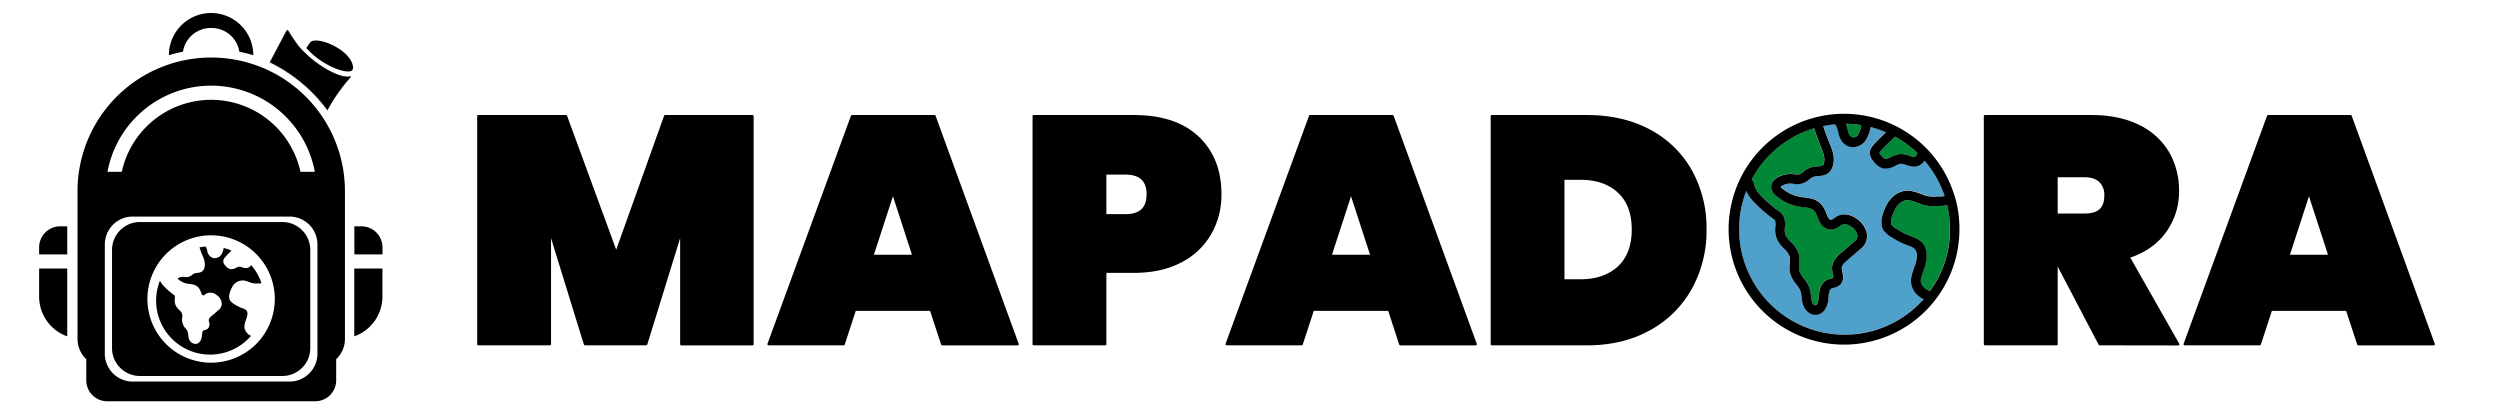 <svg id="Layer_1" data-name="Layer 1" xmlns="http://www.w3.org/2000/svg" viewBox="0 0 1075.85 180.4"><defs><style>.cls-1{fill:none;}.cls-2{stroke:#000;stroke-linejoin:round;}.cls-3{fill:#018837;}.cls-4{fill:#4fa0ca;}</style></defs><path d="M140.9,47.28a67.61,67.61,0,0,0-24.65-20.56l7.21-13.6a.19.19,0,0,1,.18-.11.17.17,0,0,1,.17.1c.55.91,1.7,2.77,3.28,5l.87,1.21a30.62,30.62,0,0,0,3.16,3.47c5.77,5.68,14,10.31,18.39,10.31a4.8,4.8,0,0,0,1.32-.17l-.37.57A74.09,74.09,0,0,0,140.9,47.28Z"/><path d="M123.64,13.13a.1.1,0,0,1,.07,0c.54.91,1.69,2.77,3.28,5l.14.2.38.54.35.47A30.88,30.88,0,0,0,131,22.92c5.79,5.7,14.08,10.34,18.48,10.34a5.62,5.62,0,0,0,1.13-.11l-.27.3a74.39,74.39,0,0,0-9.49,13.6,67.71,67.71,0,0,0-24.45-20.38l7.14-13.49a.09.09,0,0,1,.07,0m0-.25a.35.35,0,0,0-.29.18l-7.26,13.72h0A67.51,67.51,0,0,1,140.9,47.49h0A74.77,74.77,0,0,1,151,33.13a.17.17,0,0,0-.13-.29h0a4.7,4.7,0,0,1-1.29.16c-4.45,0-12.64-4.69-18.3-10.27a30.31,30.31,0,0,1-3.15-3.45l-.34-.48-.38-.54a1.43,1.43,0,0,1-.14-.2c-1.61-2.29-2.76-4.17-3.28-5a.33.33,0,0,0-.28-.16Z"/><path d="M131.82,20.66c7,7.9,17.64,11.37,19.63,9.69a.08.08,0,0,0,0,0,2.12,2.12,0,0,0,.44-1.82c-1.1-6.71-12.78-11.9-17.05-11h0a2.39,2.39,0,0,0-.93.37,2.23,2.23,0,0,0-.48.43.24.24,0,0,0-.09.08l-.06.1h0"/><path d="M152.46,144.75a18.16,18.16,0,0,0,12.11-17.1v-12.1H152.46Z"/><path d="M90.86,12.05A12.09,12.09,0,0,1,103,22.25,59.6,59.6,0,0,1,109,23.76a18.16,18.16,0,0,0-36.32,0,52.6,52.6,0,0,1,6.06-1.51A12.09,12.09,0,0,1,90.86,12.05Z"/><path d="M16.84,106.47v3h12.1V97.39h-3A9.07,9.07,0,0,0,16.84,106.47Z"/><path d="M16.84,127.65a18.13,18.13,0,0,0,12.1,17.1v-29.2H16.84Z"/><path d="M155.49,97.39h-3v12.1h12.11v-3A9.08,9.08,0,0,0,155.49,97.39Z"/><path class="cls-1" d="M90.86,36.86A45.4,45.4,0,0,0,46.25,73.91h6.17a39.34,39.34,0,0,1,76.88,0h5.64l.54,0A45.41,45.41,0,0,0,90.86,36.86Z"/><path class="cls-1" d="M90.86,42.92a39.34,39.34,0,0,1,38.44,31h5.64l.54,0a45.39,45.39,0,0,0-89.23,0h6.17A39.34,39.34,0,0,1,90.86,42.92Z"/><path d="M90.86,24.76a57.5,57.5,0,0,0-57.5,57.5v63.55a12.08,12.08,0,0,0,3.77,8.76v9.1a9,9,0,0,0,9,9h89.54a9,9,0,0,0,9-9v-9.1a12,12,0,0,0,3.77-8.76V82.26A57.5,57.5,0,0,0,90.86,24.76Zm0,12.1a45.41,45.41,0,0,1,44.62,37.07l-.54,0H129.3a39.34,39.34,0,0,0-76.88,0H46.25A45.4,45.4,0,0,1,90.86,36.86ZM136.61,152.2a12,12,0,0,1-12,12H57.11a12,12,0,0,1-12-12v-47a12,12,0,0,1,12-12h67.5a12,12,0,0,1,12,12Z"/><path class="cls-1" d="M90.86,101.27a27.41,27.41,0,1,0,27.4,27.4A27.4,27.4,0,0,0,90.86,101.27ZM111.34,122c-.32,0-.68,0-1.07,0a6.5,6.5,0,0,1-2.9-.59,13.74,13.74,0,0,0-2.13-.65,5.13,5.13,0,0,0-5.35,2.89c-.22.39-2.12,3.89-.72,5.83A6.07,6.07,0,0,0,101,131a19,19,0,0,0,2.69,1.42l.63.24a3.8,3.8,0,0,1,1.77,1,2.72,2.72,0,0,1,.29,1.89,9.19,9.19,0,0,1-.58,2.08c-.59,1.62-1.33,3.63.4,5.61a4.89,4.89,0,0,0,1.74,1.27c-.33.38-.67.75-1,1.11a23.24,23.24,0,0,1-38.07-24.86,8.3,8.3,0,0,0,1.76,2.5,28.65,28.65,0,0,0,4,3.51c.21.15.52.37.56.49a3.63,3.63,0,0,1,.07,1.35,5.21,5.21,0,0,0,.45,3,8.67,8.67,0,0,0,1.45,1.85,3.07,3.07,0,0,1,1.26,3.24,5.3,5.3,0,0,0,1.43,4.58,5.87,5.87,0,0,1,.92,1.48,5.65,5.65,0,0,1,.24,1.32,9.88,9.88,0,0,0,.22,1.38A3.18,3.18,0,0,0,84.09,148h.22c1.47-.14,2.49-1.52,2.66-3.62.06-.81.15-1.93.65-2.18a2.45,2.45,0,0,1,.47-.14,3,3,0,0,0,1.49-.73,2.82,2.82,0,0,0,.44-2.8,4.12,4.12,0,0,1-.12-.84c0-.63.71-1.28,1.36-1.83l3.1-2.65a3.48,3.48,0,0,0,.93-3.73,5.32,5.32,0,0,0-2.19-2.67,4.11,4.11,0,0,0-3.85-.65,4.89,4.89,0,0,0-1,.59,2,2,0,0,1-.7.38c-.16,0-.46-.21-.67-.59a7.14,7.14,0,0,1-.35-.83,8.49,8.49,0,0,0-.5-1.13c-1.09-2-2.81-2.19-4.32-2.37l-.76-.1a8.41,8.41,0,0,1-4.26-2,.86.86,0,0,1-.2-.22h0a3.27,3.27,0,0,1,2.11-.76c.19,0,.41,0,.63,0a4.79,4.79,0,0,0,2,0,4.89,4.89,0,0,0,1.71-1l.42-.32a3,3,0,0,1,1.46-.35c1.15-.09,3.09-.26,3.39-3.13a8.66,8.66,0,0,0-.9-4.1c-.49-1.19-1-2.46-1.4-3.78a21.88,21.88,0,0,1,2.68-.38l.15.34a5.39,5.39,0,0,1,.47,1.32,3.94,3.94,0,0,0,2.06,3.1,3,3,0,0,0,1.22.26,3.43,3.43,0,0,0,2.64-1.29,7.24,7.24,0,0,0,1.19-3.1,23,23,0,0,1,3.37,1.13l-.92.92a22.64,22.64,0,0,0-2,2.13,2.26,2.26,0,0,0,.12,3.22A4.07,4.07,0,0,0,99,115.76a2.59,2.59,0,0,0,.66.08,4.8,4.8,0,0,0,2.1-.64,3.85,3.85,0,0,1,1.18-.44,3.3,3.3,0,0,1,1.2.25,5.87,5.87,0,0,0,1.66.37,2.67,2.67,0,0,0,2.38-1.31,23,23,0,0,1,4.43,7.76C112.4,121.94,112.09,122,111.34,122Z"/><path d="M105.75,115.38a5.87,5.87,0,0,1-1.66-.37,3.3,3.3,0,0,0-1.2-.25,3.85,3.85,0,0,0-1.18.44,4.8,4.8,0,0,1-2.1.64,2.59,2.59,0,0,1-.66-.08,4.07,4.07,0,0,1-2.12-1.65,2.26,2.26,0,0,1-.12-3.22,22.64,22.64,0,0,1,2-2.13l.92-.92a23,23,0,0,0-3.37-1.13,7.24,7.24,0,0,1-1.19,3.1,3.43,3.43,0,0,1-2.64,1.29,3,3,0,0,1-1.22-.26,3.94,3.94,0,0,1-2.06-3.1,5.39,5.39,0,0,0-.47-1.32l-.15-.34a21.88,21.88,0,0,0-2.68.38c.41,1.32.91,2.59,1.4,3.78a8.66,8.66,0,0,1,.9,4.1c-.3,2.87-2.24,3-3.39,3.13a3,3,0,0,0-1.46.35l-.42.32a4.89,4.89,0,0,1-1.71,1,4.79,4.79,0,0,1-2,0c-.22,0-.44,0-.63,0a3.27,3.27,0,0,0-2.11.76h0a.86.86,0,0,0,.2.22,8.41,8.41,0,0,0,4.26,2l.76.1c1.51.18,3.23.39,4.32,2.37a8.49,8.49,0,0,1,.5,1.13,7.14,7.14,0,0,0,.35.83c.21.38.51.61.67.59a2,2,0,0,0,.7-.38,4.89,4.89,0,0,1,1-.59,4.11,4.11,0,0,1,3.85.65,5.32,5.32,0,0,1,2.19,2.67,3.48,3.48,0,0,1-.93,3.73l-3.1,2.65c-.65.55-1.35,1.2-1.36,1.83a4.12,4.12,0,0,0,.12.84,2.82,2.82,0,0,1-.44,2.8,3,3,0,0,1-1.49.73,2.45,2.45,0,0,0-.47.14c-.5.25-.59,1.37-.65,2.18-.17,2.1-1.19,3.48-2.66,3.62h-.22a3.18,3.18,0,0,1-2.82-2.57,9.88,9.88,0,0,1-.22-1.38,5.65,5.65,0,0,0-.24-1.32,5.87,5.87,0,0,0-.92-1.48,5.3,5.3,0,0,1-1.43-4.58,3.07,3.07,0,0,0-1.26-3.24,8.67,8.67,0,0,1-1.45-1.85,5.21,5.21,0,0,1-.45-3,3.63,3.63,0,0,0-.07-1.35c0-.12-.35-.34-.56-.49a28.65,28.65,0,0,1-4-3.51,8.3,8.3,0,0,1-1.76-2.5A23.23,23.23,0,0,0,107,145.64c.36-.36.7-.73,1-1.11a4.89,4.89,0,0,1-1.74-1.27c-1.73-2-1-4-.4-5.61a9.19,9.19,0,0,0,.58-2.08,2.72,2.72,0,0,0-.29-1.89,3.8,3.8,0,0,0-1.77-1l-.63-.24A19,19,0,0,1,101,131a6.07,6.07,0,0,1-1.87-1.53c-1.4-1.94.5-5.44.72-5.83a5.13,5.13,0,0,1,5.35-2.89,13.74,13.74,0,0,1,2.13.65,6.5,6.5,0,0,0,2.9.59c.39,0,.75,0,1.07,0,.75,0,1.06,0,1.22-.14a23,23,0,0,0-4.43-7.76A2.67,2.67,0,0,1,105.75,115.38Z"/><path class="cls-1" d="M124.61,93.15H57.11a12,12,0,0,0-12,12v47a12,12,0,0,0,12,12h67.5a12,12,0,0,0,12-12v-47A12,12,0,0,0,124.61,93.15Zm8.91,56.65a12,12,0,0,1-12,12H60.21a12,12,0,0,1-12-12V107.55a12,12,0,0,1,12-12h61.31a12,12,0,0,1,12,12Z"/><path d="M121.52,95.55H60.21a12,12,0,0,0-12,12V149.8a12,12,0,0,0,12,12h61.31a12,12,0,0,0,12-12V107.55A12,12,0,0,0,121.52,95.55ZM90.86,156.08a27.41,27.41,0,1,1,27.4-27.41A27.41,27.41,0,0,1,90.86,156.08Z"/><path class="cls-2" d="M323.82,50v98.15H293.19V99.18l-15.11,48.93H251.74L236.63,99.18v48.93H205.85V50h37.71l21.62,58.92L286.25,50Z"/><path class="cls-2" d="M400.62,133.28H367.91l-4.86,14.83h-32.3L366.66,50h35.49l35.77,98.15H405.48Zm-7.48-23.15-8.87-27.31-8.88,27.31Z"/><path class="cls-2" d="M520.81,100.49a30.53,30.53,0,0,1-12.68,12q-8.38,4.44-20.31,4.44h-12.2v31.19H444.85V50h43q18,0,27.66,9.15t9.63,24.54A33.39,33.39,0,0,1,520.81,100.49ZM493.92,83.65q0-9-9.57-9h-8.73v18h8.73Q493.92,92.66,493.92,83.65Z"/><path class="cls-2" d="M597.76,133.28H565l-4.85,14.83H527.88L563.79,50h35.49l35.77,98.15H602.61Zm-7.49-23.15L581.4,82.82l-8.88,27.31Z"/><path class="cls-2" d="M709.83,56.2a43.83,43.83,0,0,1,17.82,17.33,50.54,50.54,0,0,1,6.24,25.23A51,51,0,0,1,727.65,124a44.91,44.91,0,0,1-17.82,17.68q-11.57,6.44-27,6.44H642V50h40.89Q698.26,50,709.83,56.2ZM696.6,115q6.09-5.69,6.1-16.22t-6.1-16.22q-6.11-5.69-16.5-5.68h-7.35v43.8h7.35Q690.49,120.66,696.6,115Z"/><path class="cls-2" d="M903.57,148.11,885.13,112.9H885v35.21H854.21V50H900q11.92,0,20.38,4.23A29.26,29.26,0,0,1,933,65.7a32.05,32.05,0,0,1,4.23,16.42,29.17,29.17,0,0,1-5.47,17.47q-5.47,7.64-15.74,11l21.35,37.57ZM885,92.38h12.2q4.44,0,6.65-2t2.22-6.3A8.12,8.12,0,0,0,903.77,78c-1.52-1.47-3.72-2.21-6.58-2.21H885Z"/><path class="cls-2" d="M1010,133.28H977.32l-4.86,14.83h-32.3L976.07,50h35.49l35.77,98.15h-32.44Zm-7.48-23.15-8.88-27.31-8.87,27.31Z"/><path class="cls-3" d="M796.82,59a2.39,2.39,0,0,0,2.62-.84A11.74,11.74,0,0,0,801,53.84a45.77,45.77,0,0,0-6.65-.56,12,12,0,0,1,.85,2.72C795.41,57.51,796,58.63,796.82,59Z"/><path class="cls-3" d="M755.08,80.11a11,11,0,0,0,2.79,4.12,50.46,50.46,0,0,0,7.28,6.33,6.3,6.3,0,0,1,2.6,3,10.55,10.55,0,0,1,.34,4.22,6.55,6.55,0,0,0,.43,3.63,12.87,12.87,0,0,0,2.16,2.69,12.36,12.36,0,0,1,3.4,5.12,12.22,12.22,0,0,1,.2,4.39,10,10,0,0,0,0,2.86,9.76,9.76,0,0,0,1.92,3.27,15.09,15.09,0,0,1,2.41,4,14.93,14.93,0,0,1,.69,3.54,14.5,14.5,0,0,0,.33,2.12c.26,1,1,2,1.56,1.91s1.32-1.54,1.45-3.29c.19-2.42.48-6.07,3.53-7.62a7.75,7.75,0,0,1,1.8-.6,4,4,0,0,0,.94-.3,5.17,5.17,0,0,0-.21-1.72,11.14,11.14,0,0,1-.34-2.61c.07-2.93,2.16-5,4.12-6.63l6.06-5.18a2.73,2.73,0,0,0,.57-2.84,6.52,6.52,0,0,0-2.65-3.09c-1.39-.93-2.76-1.26-3.65-.88a6,6,0,0,0-1.14.7,6.59,6.59,0,0,1-3.51,1.5A5.75,5.75,0,0,1,783,95.43a16.14,16.14,0,0,1-.93-2.14,12.34,12.34,0,0,0-.72-1.66c-1.07-1.94-2.49-2.2-5.33-2.55-.52-.06-1.06-.12-1.62-.21a20.55,20.55,0,0,1-10.49-5,5.16,5.16,0,0,1-1.55-2.24,4.14,4.14,0,0,1,.7-3.82c1.74-2.27,5.73-3.11,7.48-3a15.78,15.78,0,0,1,1.58.13,6.14,6.14,0,0,0,2.22,0,6.42,6.42,0,0,0,1.91-1.19q.47-.37,1-.75a9.36,9.36,0,0,1,4.88-1.42,5.38,5.38,0,0,0,2.12-.41c.48-.31.67-1.27.75-2,.19-2-.69-4.12-1.47-6-1-2.49-2.06-5.13-2.91-8a45.7,45.7,0,0,0-26.86,21.93,4.07,4.07,0,0,1,1.05,2.07C754.88,79.42,755,79.72,755.08,80.11Z"/><path class="cls-4" d="M824.46,126.12c-3.38-3.87-1.94-7.8-.78-11a17,17,0,0,0,1.14-4.05,5.34,5.34,0,0,0-.56-3.7c-.67-.92-2-1.42-3.48-2-.4-.14-.81-.29-1.21-.46a37.57,37.57,0,0,1-5.27-2.78,11.86,11.86,0,0,1-3.65-3c-2.75-3.79,1-10.63,1.4-11.4,2.38-4.22,6.48-6.44,10.45-5.65a26,26,0,0,1,4.17,1.27,12.72,12.72,0,0,0,5.67,1.15c.76-.06,1.47-.07,2.1-.08,1.45,0,2.07,0,2.37-.26a45,45,0,0,0-8.64-15.18,5.19,5.19,0,0,1-4.66,2.56,11.67,11.67,0,0,1-3.25-.71,6.53,6.53,0,0,0-2.34-.5,7.46,7.46,0,0,0-2.32.87,9.28,9.28,0,0,1-4.1,1.24,5.25,5.25,0,0,1-1.28-.15,8,8,0,0,1-4.16-3.23,5.19,5.19,0,0,1-1.38-4,5.06,5.06,0,0,1,1.16-2.35,44.46,44.46,0,0,1,3.93-4.16c.6-.6,1.22-1.21,1.79-1.79A44.26,44.26,0,0,0,805,54.67a14.47,14.47,0,0,1-2.33,6.07,6.72,6.72,0,0,1-5.17,2.51,5.73,5.73,0,0,1-2.37-.5c-2.1-1-3.53-3.11-4-6.07a11.09,11.09,0,0,0-.92-2.57l-.3-.67a45.73,45.73,0,0,0-5.23.75c.8,2.58,1.78,5.05,2.73,7.39s2,5,1.75,8c-.57,5.62-4.36,5.94-6.62,6.12a5.86,5.86,0,0,0-2.86.69l-.82.62a7.78,7.78,0,0,1-7.14,2c-.44-.05-.86-.1-1.24-.11-1.37,0-3.84.85-4.11,1.49v0a2.18,2.18,0,0,0,.4.42,16.28,16.28,0,0,0,8.33,3.93c.5.08,1,.14,1.49.2,3,.36,6.3.77,8.44,4.63a15.51,15.51,0,0,1,1,2.21,13.1,13.1,0,0,0,.69,1.63c.41.75,1,1.18,1.32,1.16a3.84,3.84,0,0,0,1.36-.75,9.55,9.55,0,0,1,1.93-1.14c2.24-.94,4.91-.49,7.53,1.26a10.36,10.36,0,0,1,4.28,5.23,6.8,6.8,0,0,1-1.82,7.28l-6,5.17c-1.28,1.09-2.64,2.36-2.67,3.59a7.61,7.61,0,0,0,.25,1.65c.34,1.58.8,3.74-.88,5.46A5.69,5.69,0,0,1,789,123.8a4.86,4.86,0,0,0-.92.28c-1,.49-1.15,2.66-1.27,4.25-.32,4.1-2.31,6.82-5.19,7.08l-.44,0c-2.77,0-4.85-2.46-5.5-5a18,18,0,0,1-.43-2.7,11.4,11.4,0,0,0-.47-2.58,11.84,11.84,0,0,0-1.81-2.89,12.89,12.89,0,0,1-2.65-4.83,12.89,12.89,0,0,1-.13-4.13,9.28,9.28,0,0,0-.07-3,8.71,8.71,0,0,0-2.41-3.37,16.57,16.57,0,0,1-2.83-3.62,10.3,10.3,0,0,1-.89-5.8,7,7,0,0,0-.13-2.64c-.08-.24-.68-.67-1.08-1a54.83,54.83,0,0,1-7.88-6.86,16,16,0,0,1-3.45-4.9,45.41,45.41,0,0,0,74.42,48.6c.7-.7,1.37-1.42,2-2.15A9.75,9.75,0,0,1,824.46,126.12Z"/><path class="cls-3" d="M834.49,88.63c-.59,0-1.21,0-1.84.06a16.2,16.2,0,0,1-7.41-1.39,22.69,22.69,0,0,0-3.54-1.1c-2.66-.52-4.93,1.63-6.06,3.64-1.5,2.67-2.31,6-1.65,6.94a8.18,8.18,0,0,0,2.43,1.88,33.79,33.79,0,0,0,4.69,2.49c.35.15.71.28,1.1.42,1.86.69,4,1.47,5.38,3.39,1.19,1.63,1.63,3.77,1.34,6.56a20.73,20.73,0,0,1-1.37,5c-1.16,3.16-1.68,4.9,0,6.83a5.2,5.2,0,0,0,3,1.76,45,45,0,0,0,8.53-26.49A45.86,45.86,0,0,0,838,88.23,11.59,11.59,0,0,1,834.49,88.63Z"/><path class="cls-3" d="M808.78,65.81a5,5,0,0,0,.54.8c.65.84,1.29,1.6,1.9,1.75a4.56,4.56,0,0,0,2.56-.79,10.39,10.39,0,0,1,3.81-1.27,9.89,9.89,0,0,1,4,.69,8.57,8.57,0,0,0,2.11.51h0c.72,0,1.19-.84,1.47-1.61a46,46,0,0,0-9.7-7.11c-.85.92-1.84,1.9-2.81,2.85a41.61,41.61,0,0,0-3.55,3.74C809,65.48,808.86,65.68,808.78,65.81Z"/><path d="M841.19,84.36a1.16,1.16,0,0,1,0-.18l-.11,0a49.67,49.67,0,1,0,2.15,14.51A49.88,49.88,0,0,0,841.19,84.36ZM812.65,61.63c1-1,2-1.93,2.81-2.85a46,46,0,0,1,9.7,7.11c-.28.77-.75,1.61-1.47,1.61h0a8.57,8.57,0,0,1-2.11-.51,9.89,9.89,0,0,0-4-.69,10.39,10.39,0,0,0-3.81,1.27,4.56,4.56,0,0,1-2.56.79c-.61-.15-1.25-.91-1.9-1.75a5,5,0,0,1-.54-.8c.08-.13.24-.33.32-.44A41.61,41.61,0,0,1,812.65,61.63ZM801,53.84a11.74,11.74,0,0,1-1.51,4.31,2.39,2.39,0,0,1-2.62.84c-.79-.36-1.41-1.48-1.67-3a12,12,0,0,0-.85-2.72A45.77,45.77,0,0,1,801,53.84Zm-39.3,12.73a45.15,45.15,0,0,1,19-11.38c.85,2.82,1.9,5.46,2.91,8,.78,1.91,1.66,4.07,1.47,6-.08.75-.27,1.71-.75,2a5.38,5.38,0,0,1-2.12.41A9.36,9.36,0,0,0,777.26,73q-.53.38-1,.75A6.42,6.42,0,0,1,774.36,75a6.14,6.14,0,0,1-2.22,0,15.78,15.78,0,0,0-1.58-.13c-1.75-.07-5.74.77-7.48,3a4.14,4.14,0,0,0-.7,3.82,5.16,5.16,0,0,0,1.55,2.24,20.55,20.55,0,0,0,10.49,5c.56.09,1.1.15,1.62.21,2.84.35,4.26.61,5.33,2.55a12.34,12.34,0,0,1,.72,1.66,16.14,16.14,0,0,0,.93,2.14,5.75,5.75,0,0,0,5.17,3.31,6.59,6.59,0,0,0,3.51-1.5,6,6,0,0,1,1.14-.7c.89-.38,2.26-.05,3.65.88a6.52,6.52,0,0,1,2.65,3.09,2.73,2.73,0,0,1-.57,2.84l-6.06,5.18c-2,1.67-4,3.7-4.12,6.63a11.14,11.14,0,0,0,.34,2.61,5.17,5.17,0,0,1,.21,1.72,4,4,0,0,1-.94.3,7.75,7.75,0,0,0-1.8.6c-3.05,1.55-3.34,5.2-3.53,7.62-.13,1.75-.78,3.23-1.45,3.29s-1.3-.88-1.56-1.91a14.5,14.5,0,0,1-.33-2.12,14.93,14.93,0,0,0-.69-3.54,15.09,15.09,0,0,0-2.41-4,9.76,9.76,0,0,1-1.92-3.27,10,10,0,0,1,0-2.86,12.22,12.22,0,0,0-.2-4.39,12.36,12.36,0,0,0-3.4-5.12,12.87,12.87,0,0,1-2.16-2.69,6.55,6.55,0,0,1-.43-3.63,10.55,10.55,0,0,0-.34-4.22,6.3,6.3,0,0,0-2.6-3,50.46,50.46,0,0,1-7.28-6.33,11,11,0,0,1-2.79-4.12c-.12-.39-.2-.69-.26-.92a4.07,4.07,0,0,0-1.05-2.07A45.52,45.52,0,0,1,761.65,66.57Zm64.2,64.2a45.42,45.42,0,0,1-74.42-48.6,16,16,0,0,0,3.45,4.9,54.83,54.83,0,0,0,7.88,6.86c.4.29,1,.72,1.08,1a7,7,0,0,1,.13,2.64,10.3,10.3,0,0,0,.89,5.8,16.57,16.57,0,0,0,2.83,3.62,8.71,8.71,0,0,1,2.41,3.37,9.28,9.28,0,0,1,.07,3,12.89,12.89,0,0,0,.13,4.13,12.89,12.89,0,0,0,2.65,4.83,11.84,11.84,0,0,1,1.81,2.89,11.4,11.4,0,0,1,.47,2.58,18,18,0,0,0,.43,2.7c.65,2.56,2.73,5,5.5,5l.44,0c2.88-.26,4.87-3,5.19-7.08.12-1.59.29-3.76,1.27-4.25a4.86,4.86,0,0,1,.92-.28,5.69,5.69,0,0,0,2.91-1.43c1.68-1.72,1.22-3.88.88-5.46a7.61,7.61,0,0,1-.25-1.65c0-1.23,1.39-2.5,2.67-3.59l6-5.17a6.8,6.8,0,0,0,1.82-7.28A10.36,10.36,0,0,0,798.78,94c-2.62-1.75-5.29-2.2-7.53-1.26a9.55,9.55,0,0,0-1.93,1.14,3.84,3.84,0,0,1-1.36.75c-.33,0-.91-.41-1.32-1.16a13.1,13.1,0,0,1-.69-1.63,15.51,15.51,0,0,0-1-2.21c-2.14-3.86-5.49-4.27-8.44-4.63-.49-.06-1-.12-1.49-.2a16.28,16.28,0,0,1-8.33-3.93,2.18,2.18,0,0,1-.4-.42v0c.27-.64,2.74-1.53,4.11-1.49.38,0,.8.06,1.24.11a7.78,7.78,0,0,0,7.14-2l.82-.62a5.86,5.86,0,0,1,2.86-.69c2.26-.18,6-.5,6.62-6.12.3-3-.83-5.77-1.75-8s-1.93-4.81-2.73-7.39a45.73,45.73,0,0,1,5.23-.75l.3.67a11.09,11.09,0,0,1,.92,2.57c.5,3,1.93,5.11,4,6.07a5.73,5.73,0,0,0,2.37.5,6.72,6.72,0,0,0,5.17-2.51A14.47,14.47,0,0,0,805,54.67a44.26,44.26,0,0,1,6.58,2.22c-.57.58-1.19,1.19-1.79,1.79a44.46,44.46,0,0,0-3.93,4.16,5.06,5.06,0,0,0-1.16,2.35,5.19,5.19,0,0,0,1.38,4,8,8,0,0,0,4.16,3.23,5.25,5.25,0,0,0,1.28.15,9.28,9.28,0,0,0,4.1-1.24,7.46,7.46,0,0,1,2.32-.87,6.53,6.53,0,0,1,2.34.5,11.67,11.67,0,0,0,3.25.71,5.19,5.19,0,0,0,4.66-2.56,45,45,0,0,1,8.64,15.18c-.3.22-.92.25-2.37.26-.63,0-1.34,0-2.1.08a12.72,12.72,0,0,1-5.67-1.15,26,26,0,0,0-4.17-1.27c-4-.79-8.07,1.43-10.45,5.65-.44.77-4.15,7.61-1.4,11.4a11.86,11.86,0,0,0,3.65,3,37.57,37.57,0,0,0,5.27,2.78c.4.17.81.32,1.21.46,1.44.54,2.81,1,3.48,2a5.34,5.34,0,0,1,.56,3.7,17,17,0,0,1-1.14,4.05c-1.16,3.17-2.6,7.1.78,11a9.75,9.75,0,0,0,3.41,2.5C827.22,129.35,826.55,130.07,825.85,130.77Zm4.77-5.61a5.2,5.2,0,0,1-3-1.76c-1.69-1.93-1.17-3.67,0-6.83a20.73,20.73,0,0,0,1.37-5c.29-2.79-.15-4.93-1.34-6.56-1.4-1.92-3.52-2.7-5.38-3.39-.39-.14-.75-.27-1.1-.42a33.79,33.79,0,0,1-4.69-2.49A8.18,8.18,0,0,1,814,96.78c-.66-.9.15-4.27,1.65-6.94,1.13-2,3.4-4.16,6.06-3.64a22.69,22.69,0,0,1,3.54,1.1,16.2,16.2,0,0,0,7.41,1.39c.63,0,1.25,0,1.84-.06a11.59,11.59,0,0,0,3.46-.4,45.86,45.86,0,0,1,1.2,10.44A45,45,0,0,1,830.62,125.16Z"/></svg>